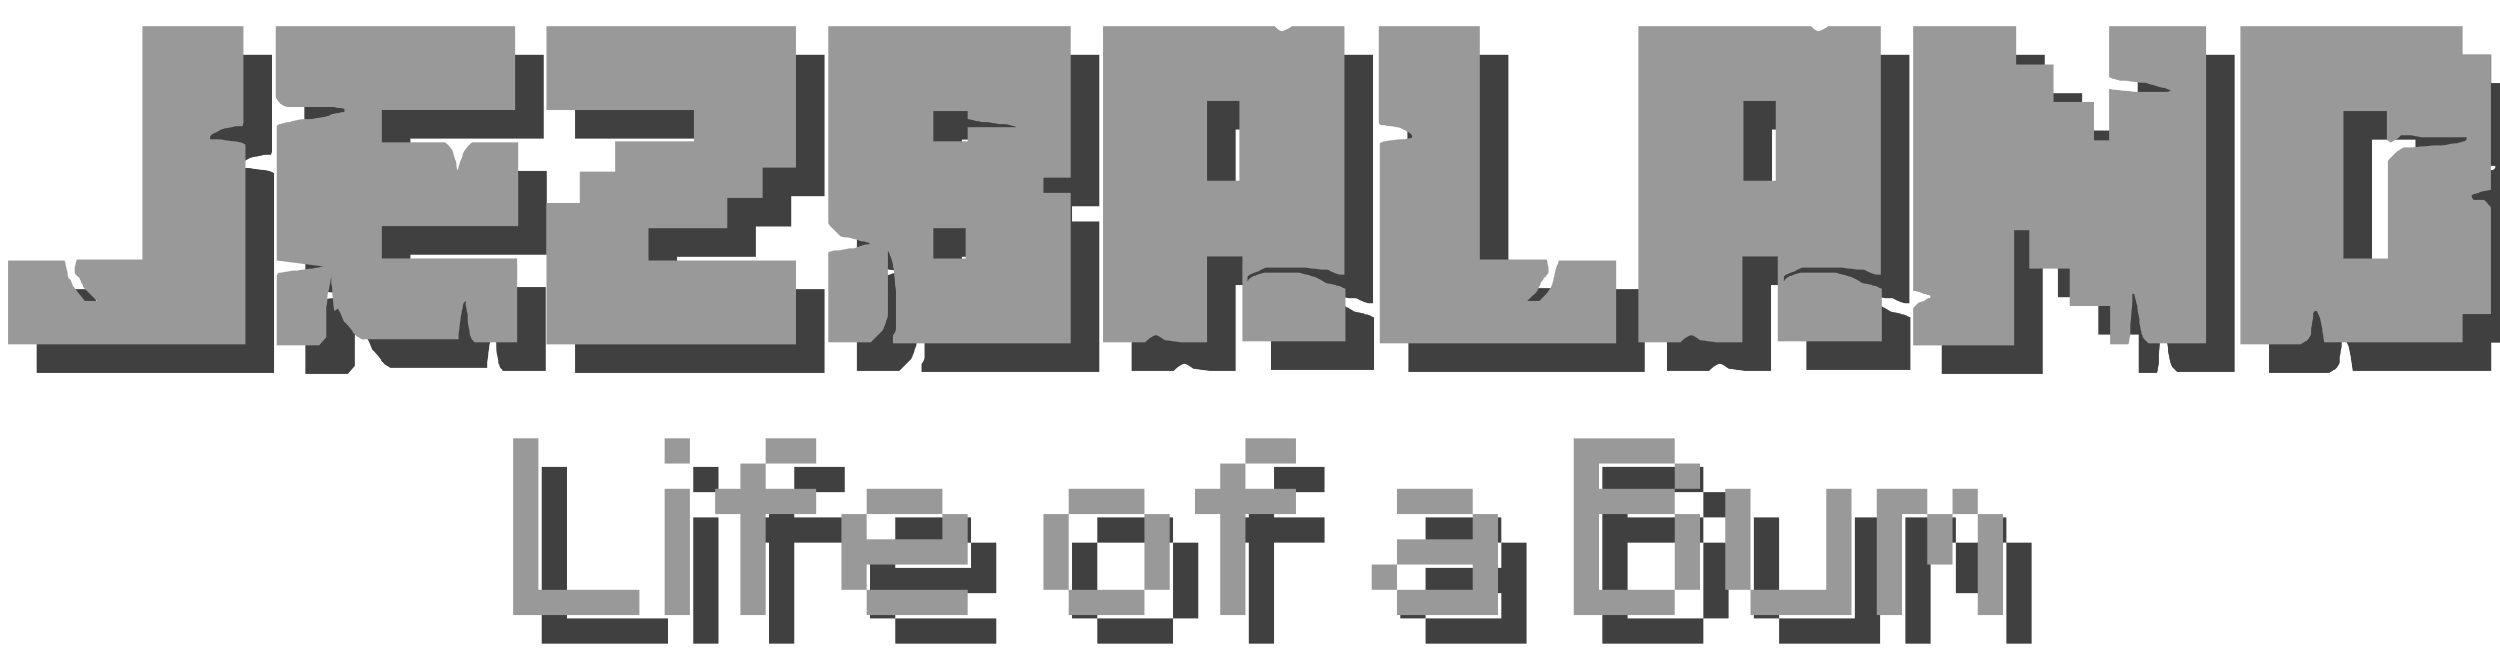 <?xml version="1.0" encoding="utf-8"?>
<!-- Generator: Adobe Illustrator 16.0.0, SVG Export Plug-In . SVG Version: 6.00 Build 0)  -->
<!DOCTYPE svg PUBLIC "-//W3C//DTD SVG 1.1//EN" "http://www.w3.org/Graphics/SVG/1.1/DTD/svg11.dtd">
<svg version="1.1" id="Layer_2" xmlns="http://www.w3.org/2000/svg" xmlns:xlink="http://www.w3.org/1999/xlink" x="0px" y="0px"
	 width="612px" height="163px" viewBox="0 318.5 612 163" enable-background="new 0 318.5 612 163" xml:space="preserve">
<g>
	<g opacity="0.75">
		<path id="XMLID_326_" d="M22.826,389.276c0,0.247,0.247,0.495,0.247,0.989c0,0.494,0.247,0.742,0.247,1.236
			c0.248,0.495,0.248,0.989,0.248,1.236c0,0.495,0.247,0.742,0.247,0.989c0.495,0,0.495,0.495,0.742,0.989
			c0.248,0.495,0.248,0.742,0.248,0.742c0.247,0.248,0.495,0.495,0.989,1.236c0.494,0.742,0.742,0.989,0.989,1.236l0.989,1.237
			c0,0,0.247,0,0.742,0c0.247,0,0.742,0,0.742,0c0.248,0,0.495,0,0.742,0c0.247,0,0.494,0,0.742,0
			c-0.248-0.248-0.495-0.495-1.236-1.237c-0.742-0.741-0.989-0.989-1.236-1.236c0,0-0.248-0.247-0.495-0.494
			c-0.248-0.248-0.495-0.495-0.495-0.989c-0.247-0.247-0.495-0.742-0.495-0.989c-0.247-0.247-0.247-0.495-0.247-0.495
			c0-0.247-0.248-0.247-0.742-0.742c-0.248-0.247-0.495-0.495-0.495-0.742v-0.247v-0.248v-0.495v-0.247
			c0-0.248,0.247-0.742,0.247-1.236c0.248-0.495,0.248-0.742,0.248-0.742h16.072v-57.12h24.728v23.738l-0.248,0.742
			c-0.247,0-0.494,0-0.989,0s-0.989,0-1.484,0.247c-0.494,0-0.989,0.248-1.483,0.248s-0.742,0.247-0.989,0.247
			c-0.247,0-0.495,0.247-0.989,0.495c-0.495,0.247-0.989,0.495-1.484,0.742l-0.247,0.248c-0.248,0.247-0.248,0.247-0.248,0.494l0,0
			v0.248l0,0v0.247c0.248,0,0.742,0,1.484,0c0.742,0,1.483,0,2.225,0.248c0.742,0,1.484,0.247,2.226,0.247s1.236,0.248,1.484,0.248
			c0.247,0,0.494,0.247,0.742,0.247c0.247,0.247,0.495,0.247,0.495,0.247v48.96H8.978v-20.523H22.826z"/>
		<path id="XMLID_325_" d="M75.742,392.244c0.495,0,0.989-0.247,1.484-0.247s0.989-0.248,1.483-0.248s0.742,0,0.989,0
			c0.247,0,0.742-0.247,1.731-0.247c0.989-0.248,1.483-0.248,1.978-0.248c0.248,0,0.742-0.247,1.484-0.247
			c0.742-0.248,1.236-0.248,1.483-0.248l-11.622-1.483v-32.887c0,0,0-0.248,0.247-0.248c0.247-0.247,0.247-0.247,0.495-0.247
			c0.247,0,0.495-0.247,0.989-0.247c0.495-0.248,0.989-0.248,1.484-0.248c0.247-0.247,0.742-0.247,1.731-0.495
			c0.989-0.247,1.483-0.247,1.978-0.247c0.248,0,0.495,0,0.989,0s0.989,0,1.731-0.247c0.742,0,1.236-0.248,1.731-0.248
			c0.494,0,0.742-0.247,0.989-0.247c0.248,0,0.248,0,0.742-0.248c0.247-0.247,0.494-0.247,0.494-0.247
			c0.248,0,0.742-0.248,1.484-0.248c0.742-0.247,1.236-0.247,1.483-0.247v-0.742c-0.494-0.248-0.989-0.248-1.483-0.248
			s-0.742-0.247-1.236-0.247s-0.742,0-0.989,0c-0.495,0-0.989,0-1.978,0c-0.989,0-1.978,0-3.215,0c-1.236,0-2.225,0-3.214,0
			s-1.731,0-1.978,0c-0.248,0-0.248-0.247-0.742-0.247c-0.247-0.248-0.494-0.248-0.742-0.495c0,0-0.247,0-0.247-0.248
			c-0.248-0.247-0.248-0.247-0.248-0.247c-0.247-0.248-0.247-0.248-0.494-0.742c-0.248-0.248-0.248-0.495-0.248-0.495v-17.309
			h58.604v20.523h-32.64v7.913H115.8c0.248,0,0.495,0.247,0.989,0.742s0.742,0.989,0.989,1.236c0,0.247,0.247,0.495,0.247,0.989
			c0.248,0.495,0.248,0.989,0.495,1.484s0.247,0.989,0.247,1.483c0,0.495,0.248,0.742,0.248,0.989c0-0.247,0.247-0.495,0.247-0.989
			c0.248-0.494,0.248-0.989,0.495-1.483s0.495-0.989,0.495-1.484c0.247-0.494,0.247-0.742,0.495-0.989
			c0.247-0.248,0.495-0.742,0.989-1.236c0.495-0.495,0.742-0.742,0.989-0.742h11.127v20.523h-33.382v7.913h33.134v20.524h-10.385
			c0,0-0.248,0-0.248-0.247c-0.247-0.248-0.247-0.248-0.494-0.495c0-0.247-0.248-0.247-0.248-0.741
			c-0.247-0.248-0.247-0.495-0.247-0.742c0,0,0-0.494-0.248-1.483c-0.247-0.989-0.247-1.731-0.247-2.226c0-0.247,0-0.494,0-0.742
			c0-0.494-0.247-0.742-0.247-1.236s-0.248-0.988-0.248-1.236c0-0.494,0-0.742,0-0.988l-0.247,0.246
			c-0.248,0.248-0.248,0.248-0.248,0.248c0,0.247-0.247,0.494-0.247,1.236c-0.247,0.742-0.247,0.988-0.247,1.236
			c0,0.247-0.248,0.742-0.248,1.236c0,0.741-0.247,1.236-0.247,1.979c0,0.741-0.248,1.483-0.248,1.978c0,0.742,0,0.989,0,1.236
			H95.523c0,0-0.247-0.247-0.742-0.494s-0.742-0.495-0.989-0.742c0,0,0-0.247-0.248-0.247c-0.247-0.247-0.247-0.247-0.247-0.494
			c-0.248-0.248-0.495-0.742-0.989-1.237c-0.495-0.494-0.742-0.988-0.989-0.988c-0.247-0.248-0.247-0.495-0.494-0.989
			c-0.248-0.494-0.248-0.742-0.495-1.236c-0.248-0.494-0.495-0.742-0.495-0.989s-0.989,0.495-0.989,0.495
			c0-0.248-0.247-0.99-0.247-1.731s-0.248-1.731-0.248-2.473c0-0.989,0-1.731-0.247-2.473c0-0.742,0-1.484,0-1.731
			c0,0.247-0.247,0.742-0.247,1.483c-0.248,0.742-0.248,1.484-0.495,2.225c-0.248,0.742-0.248,1.484-0.248,2.227
			c0,0.741-0.247,1.236-0.247,1.482v7.419l-1.731,1.978H74.753v-17.062C75,392.244,75.247,392.244,75.742,392.244z"/>
		<path id="XMLID_324_" d="M148.935,374.935v-7.418h8.654v-7.418h19.288v-7.666h-36.102v-20.523h61.077v34.618h-8.16v7.418h-8.655
			v7.418h-19.287v7.913h36.102V409.8h-61.077v-34.618h8.16V374.935z"/>
		<path id="XMLID_323_" d="M220.149,385.073c-0.247,0-0.495-0.248-0.989-0.248c-0.495-0.247-0.742-0.247-0.989-0.247
			s-0.495,0-0.989-0.247c-0.494-0.248-0.989-0.248-1.731-0.495c-0.742-0.248-1.236-0.248-1.73-0.248
			c-0.495,0-0.742-0.247-0.989-0.247l-2.473-2.473c-0.248-0.248-0.248-0.248-0.495-0.742c0-0.248,0-0.495,0-0.495v-47.724h59.345
			V369h-6.676v3.709h6.676v36.844h-43.52c0-0.247,0-0.494,0-0.989c0-0.494,0-0.741,0-0.989c0,0,0.248-0.247,0.495-0.741
			c0.248-0.495,0.248-0.742,0.248-0.989v-3.462v-3.956c0-0.248,0-0.742,0-1.484c0-0.741-0.248-1.483-0.248-2.472
			c0-0.742-0.247-1.731-0.247-2.473c0-0.742-0.248-1.237-0.248-1.484s0-0.495-0.247-1.236s-0.247-0.989-0.495-1.236
			c0-0.247,0-0.247-0.247-0.742c-0.248-0.248-0.248-0.495-0.248-0.495v15.825c0,0.248,0,0.495-0.247,0.989s-0.247,0.989-0.495,1.483
			c0,0.247-0.247,0.247-0.247,0.742c-0.248,0.247-0.248,0.494-0.248,0.494c-0.247,0.248-0.494,0.495-0.742,0.742
			c-0.247,0.247-0.742,0.742-0.989,0.989c-0.247,0.247-0.742,0.741-1.236,1.236h-10.385v-22.007c0,0,0.247-0.248,0.742-0.248
			c0.495-0.247,0.742-0.247,1.236-0.247c0,0,0.248,0,0.742,0c0.247,0,0.742-0.248,1.236-0.248c0.494,0,0.742-0.247,1.236-0.247
			c0.247,0,0.494,0,0.742,0c0.247,0,0.495,0,0.989-0.247c0.494-0.248,0.989-0.248,1.483-0.495c0.495-0.248,0.989-0.248,1.484-0.248
			C219.654,385.073,219.902,385.073,220.149,385.073z M235.48,360.098h8.407v-3.462h11.869c-0.247-0.247-0.742-0.247-1.483-0.495
			c-0.742-0.247-1.236-0.247-1.484-0.247c-0.247,0-0.495,0-0.989,0c-0.494,0-0.989-0.247-1.483-0.247s-0.989-0.248-1.483-0.248
			c-0.495,0-0.742,0-0.989,0c-0.248,0-0.742,0-1.236-0.247c-0.495,0-0.989,0-1.236-0.248c-0.495,0-0.989-0.247-1.484-0.247v-1.978
			h-8.407V360.098L235.48,360.098z M235.48,388.782h7.913v-7.418h-7.913V388.782z"/>
		<path id="XMLID_322_" d="M319.059,331.909c0.247,0.247,0.494,0.495,0.741,0.742c0.495,0.248,0.742,0.495,0.989,0.495
			s0.742-0.247,1.236-0.495c0.494-0.247,0.989-0.495,1.236-0.742h12.858v60.829c-0.247,0-0.495,0-0.989,0s-0.742-0.248-0.989-0.248
			s-0.494-0.247-1.236-0.494c-0.741-0.495-0.989-0.495-1.236-0.495s-0.494,0-1.236,0c-0.494,0-1.236-0.248-1.978-0.248
			c-0.742,0-1.484-0.247-1.979-0.247c-0.742,0-1.236,0-1.483,0c0,0-0.248,0-0.742,0c-0.247,0-0.742,0-1.236,0
			c-0.495,0-0.742,0-1.236,0c-0.495,0-0.742,0-0.989,0s-0.494,0-0.989,0c-0.494,0-0.741,0-1.236,0c-0.494,0-0.741,0-0.989,0
			c-0.247,0-0.494,0-0.494,0s-0.247,0-0.742,0.247c-0.494,0.248-0.741,0.248-0.989,0.495c-0.247,0.248-0.741,0.248-1.236,0.495
			c-0.741,0.247-0.988,0.495-1.235,0.495l-0.495,0.495c0,0.247,0,0.247,0,0.247v0.495v0.247c0,0.248,0,0.248,0,0.248
			c0-0.248,0.247-0.248,0.247-0.495c0.248-0.248,0.248-0.248,0.248-0.248c0.247-0.247,0.247-0.247,0.741-0.494
			c0.247-0.248,0.494-0.248,0.742-0.248c0.247-0.247,0.494-0.247,1.236-0.495c0.741-0.247,0.989-0.247,1.236-0.247h3.709h3.709
			c0,0,0.247,0,0.494,0c0.248,0,0.742,0,0.989,0.247c0.495,0,0.742,0.248,1.236,0.248c0.247,0,0.742,0.247,0.742,0.247
			c0.247,0,0.494,0.248,0.989,0.248c0.494,0.247,0.741,0.247,0.988,0.494c0.248,0,0.495,0.248,0.989,0.495
			c0.495,0.248,0.742,0.495,0.742,0.495c0.247,0,0.494,0.248,1.236,0.248c0.742,0.247,0.989,0.247,1.236,0.247
			c0.247,0.247,0.247,0.247,0.742,0.247c0.247,0,0.494,0.248,0.741,0.248c0.247,0.247,0.495,0.247,0.989,0.495v12.858h-25.222
			v-20.771h-8.655v21.019c-0.247,0-0.742,0-1.236,0s-1.236,0-1.978,0s-1.236,0-1.978,0c-0.495,0-0.989,0-1.237,0
			c-0.247,0-0.989-0.247-1.978-0.247c-0.989-0.248-1.483-0.248-1.731-0.248c-0.247,0-0.494-0.247-1.236-0.741
			c-0.742-0.495-0.989-0.495-1.236-0.495c-0.247,0-0.742,0.248-1.483,0.742c-0.495,0.494-0.989,0.742-0.989,0.989h-10.385v-77.396
			H319.059z M302.491,369.742h7.914v-19.535h-7.914V369.742z"/>
		<path id="XMLID_321_" d="M352.688,359.109L352.688,359.109v-0.247l0,0c0-0.247,0-0.247-0.247-0.495
			c-0.248-0.247-0.248-0.247-0.248-0.247c-0.247-0.248-0.741-0.248-1.236-0.742c-0.741-0.247-0.989-0.494-0.989-0.494
			c-0.247,0-0.494-0.248-0.988-0.248c-0.495,0-0.989-0.247-1.484-0.247c-0.494,0-0.988,0-1.483-0.248c-0.494,0-0.741,0-0.989,0
			l-0.494-0.494v-23.738h24.728v57.12h16.319c0.248,0.247,0.248,0.742,0.248,0.989c0.247,0.742,0.247,0.989,0.247,1.236v0.495v0.495
			c0,0.247-0.247,0.247-0.495,0.742c-0.247,0.248-0.494,0.495-0.741,0.742c0,0,0,0.248-0.247,0.495
			c-0.248,0.248-0.495,0.495-0.495,0.989c-0.247,0.247-0.494,0.742-0.494,0.989c-0.247,0.247-0.247,0.494-0.247,0.494
			c-0.248,0.247-0.495,0.742-1.237,1.236c-0.741,0.742-0.988,0.989-1.236,1.237c0.248,0,0.495,0,0.742,0c0.494,0,0.742,0,0.742,0
			c0.247,0,0.494,0,0.741,0c0.495,0,0.742,0,0.742,0s0.247-0.248,0.494-0.495c0.248-0.247,0.495-0.495,0.742-0.742
			s0.742-0.741,0.989-1.236c0.494-0.742,0.741-0.989,0.741-1.236c0,0,0.248-0.247,0.248-0.742c0.247-0.495,0.247-0.742,0.247-0.989
			c0-0.247,0.247-0.494,0.247-0.989s0.247-0.742,0.247-1.236c0.248-0.495,0.248-0.989,0.495-1.236
			c0.247-0.495,0.247-0.742,0.247-0.989h14.095v20.276h-57.862v-48.96c0,0,0.247-0.247,0.495-0.247
			c0.247-0.248,0.494-0.248,0.741-0.248c0.248,0,0.742-0.247,1.484-0.247c0.741,0,1.483-0.248,2.225-0.248
			c0.742,0,1.484,0,2.226-0.247C351.945,359.356,352.44,359.356,352.688,359.109L352.688,359.109z"/>
		<path id="XMLID_320_" d="M450.36,331.909c0.247,0.247,0.494,0.495,0.741,0.742c0.495,0.248,0.742,0.495,0.989,0.495
			s0.742-0.247,1.236-0.495c0.495-0.247,0.989-0.495,1.236-0.742h12.858v60.829c-0.247,0-0.494,0-0.989,0
			c-0.494,0-0.741-0.248-0.989-0.248c-0.247,0-0.494-0.247-1.236-0.494c-0.741-0.495-0.989-0.495-1.236-0.495s-0.494,0-1.236,0
			c-0.494,0-1.236-0.248-1.978-0.248c-0.742,0-1.484-0.247-1.979-0.247c-0.742,0-1.236,0-1.483,0c0,0-0.248,0-0.742,0
			c-0.247,0-0.742,0-1.236,0s-0.742,0-1.236,0s-0.742,0-0.989,0s-0.494,0-0.989,0c-0.494,0-0.741,0-1.236,0
			c-0.494,0-0.741,0-0.989,0c-0.247,0-0.494,0-0.494,0s-0.247,0-0.742,0.247c-0.494,0.248-0.741,0.248-0.988,0.495
			c-0.248,0.248-0.742,0.248-1.236,0.495c-0.742,0.247-0.989,0.495-1.237,0.495l-0.494,0.495c0,0.247,0,0.247,0,0.247v0.495v0.247
			c0,0.248,0,0.248,0,0.248c0-0.248,0.247-0.248,0.247-0.495c0.248-0.248,0.248-0.248,0.248-0.248
			c0.247-0.247,0.247-0.247,0.741-0.494c0.247-0.248,0.495-0.248,0.742-0.248c0.247-0.247,0.494-0.247,1.236-0.495
			c0.741-0.247,0.989-0.247,1.236-0.247h3.709h3.709c0,0,0.247,0,0.494,0c0.248,0,0.742,0,0.989,0.247
			c0.495,0,0.742,0.248,1.236,0.248c0.248,0,0.742,0.247,0.742,0.247c0.247,0,0.494,0.248,0.989,0.248
			c0.494,0.247,0.741,0.247,0.989,0.494c0.247,0,0.494,0.248,0.988,0.495c0.495,0.248,0.742,0.495,0.742,0.495
			c0.247,0,0.494,0.248,1.236,0.248c0.742,0.247,0.989,0.247,1.236,0.247c0.247,0.247,0.247,0.247,0.742,0.247
			c0.247,0,0.494,0.248,0.741,0.248c0.248,0.247,0.495,0.247,0.989,0.495v12.858H442.2v-20.771h-8.654v21.019
			c-0.248,0-0.742,0-1.237,0c-0.494,0-1.236,0-1.978,0c-0.742,0-1.236,0-1.979,0c-0.494,0-0.989,0-1.236,0s-0.989-0.247-1.979-0.247
			c-0.988-0.248-1.483-0.248-1.73-0.248s-0.494-0.247-1.236-0.741c-0.742-0.495-0.989-0.495-1.236-0.495s-0.742,0.248-1.483,0.742
			c-0.495,0.494-0.989,0.742-0.989,0.989h-10.386v-77.396H450.36z M433.793,369.742h7.912v-19.535h-7.912V369.742z"/>
		<path id="XMLID_319_" d="M479.538,398.426L479.538,398.426v-0.248c0-0.247,0-0.247,0-0.247s-0.247-0.247-0.741-0.247
			c-0.495-0.247-0.742-0.247-0.989-0.247c-0.248-0.247-0.495-0.247-1.236-0.495c-0.742-0.247-0.989-0.247-1.236-0.247v-64.785
			h25.222v9.396h9.148v9.149h9.892v9.396h3.709V347.24c0.247,0,0.741,0.247,1.483,0.247s1.73,0.247,2.473,0.247
			c0.989,0,1.731,0.248,2.473,0.248c0.742,0,1.236,0,1.731,0c0.247,0,0.741,0,1.236,0c0.494,0,1.236,0,1.978,0
			c0.742,0,1.236,0,1.979,0s0.989,0,1.236,0c0,0,0-0.248,0.247-0.248s0.247-0.247,0-0.247c0,0-0.247,0-0.741-0.247
			c-0.495-0.248-0.742-0.248-0.989-0.248s-0.742-0.247-0.989-0.247c-0.494-0.248-0.989-0.248-1.483-0.495
			c-0.495,0-0.989-0.248-1.731-0.495c-0.247,0-0.494,0-0.988,0c-0.495,0-1.237-0.247-1.979-0.247c-0.742,0-1.236-0.248-1.979-0.248
			c-0.494,0-0.989,0-1.236,0s-0.494-0.247-0.989-0.247c-0.494-0.248-0.741-0.248-0.989-0.248c-0.247-0.247-0.247-0.247-0.494-0.247
			s-0.247-0.247-0.247-0.247v-12.364h23.738v77.644h-14.095c0,0-0.247-0.247-0.494-0.494c-0.248-0.248-0.495-0.495-0.742-0.742
			c0-0.247-0.247-0.247-0.247-0.742c-0.247-0.247-0.247-0.494-0.247-0.741s-0.248-0.495-0.248-1.236
			c-0.247-0.742-0.247-0.989-0.247-1.236c0-0.248,0-0.495,0-0.742s-0.247-0.989-0.247-1.236s-0.247-0.989-0.247-1.236
			c0-0.495,0-0.741,0-0.741c-0.248-0.495-0.248-0.99-0.495-1.731c-0.247-0.742-0.247-1.236-0.247-1.236h-0.494
			c0,0.247,0,0.989,0,1.978c0,0.99-0.248,1.979-0.248,2.968s-0.247,1.979-0.247,2.967c0,0.989,0,1.484,0,1.979
			c0,0.495-0.247,0.989-0.247,1.483c0,0.495-0.247,0.989-0.247,0.989h-4.451v-9.396h-9.891v-9.15h-9.892v-9.396h-3.709v28.188
			h-24.727v-9.148c0,0,0.247-0.248,0.494-0.494c0.247-0.248,0.494-0.495,0.742-0.742c0.247-0.248,0.741-0.248,1.483-0.494
			C478.797,398.426,479.291,398.426,479.538,398.426z"/>
		<path id="XMLID_318_" d="M609.851,331.909v6.923h6.924v33.135c-0.247,0-0.741,0.247-1.483,0.247
			c-0.742,0.248-1.236,0.248-1.483,0.495c-0.248,0-0.742,0.248-0.989,0.248c-0.495,0.247-0.742,0.247-0.742,0.247v0.248v0.247l0,0
			c0,0.247,0.247,0.247,0.247,0.495c0.248,0.247,0.248,0.247,0.248,0.247c0.247,0,0.494,0,1.236,0c0.741,0,0.989,0,1.236,0
			c0.247,0.248,0.741,0.495,0.989,0.989c0.494,0.495,0.741,0.742,0.741,0.989v25.964h-6.924v6.924h-33.876
			c0-0.247-0.247-0.989-0.247-1.731c-0.247-0.988-0.247-1.483-0.247-1.73s-0.248-0.495-0.248-1.236
			c-0.247-0.742-0.247-0.989-0.247-1.236c-0.247-0.247-0.247-0.742-0.494-0.989c-0.248-0.495-0.248-0.741-0.248-0.741h-0.247l0,0
			l0,0h-0.247c0,0-0.247,0-0.247,0.246c-0.247,0.248-0.247,0.248-0.247,0.248c0,0.247,0,0.494,0,0.989
			c0,0.494-0.248,0.988-0.248,1.483c0,0.494-0.247,0.989-0.247,1.483c0,0.495,0,0.742,0,0.989s0,0.247-0.247,0.742
			c-0.247,0.247-0.247,0.494-0.495,0.741l-0.247,0.247c-0.247,0.248-0.247,0.248-0.494,0.248c-0.247,0.247-0.247,0.247-0.742,0.494
			c-0.247,0.247-0.494,0.247-0.494,0.247h-14.589v-77.891H609.851z M580.92,388.782h10.633v-23.738c0-0.247,0.247-0.247,0.247-0.495
			c0.247-0.247,0.247-0.247,0.247-0.247l0.248-0.247c0.247-0.248,0.494-0.495,0.988-0.989c0.495-0.495,0.742-0.742,0.989-0.742
			c0.248-0.248,0.248-0.248,0.742-0.495c0.247-0.247,0.494-0.247,0.494-0.247c0.495,0,0.989,0,1.979,0
			c0.742,0,1.73-0.248,2.72-0.248s1.979-0.247,2.721-0.247c0.741,0,1.483,0,1.73,0s0.742,0,1.73-0.248
			c0.989-0.247,1.484-0.247,1.979-0.247c0.247,0,0.495-0.247,0.989-0.247c0.494-0.248,0.742-0.248,0.989-0.248l0.494-0.495
			c0-0.247,0-0.247,0-0.247s0,0,0-0.248c-0.494,0-0.989,0-1.978,0c-0.989,0-1.979,0-3.215,0s-2.226,0-3.215,0s-1.73,0-1.979,0
			c-0.247,0-0.494,0-0.741,0s-0.742-0.247-1.236-0.247c-0.495,0-0.742-0.247-1.236-0.247c-0.247,0-0.495,0-0.742,0h-0.989h-0.741
			c0,0-0.248,0.247-0.495,0.494c-0.247,0.248-0.494,0.495-0.741,0.495c-0.248,0-0.495,0.495-0.742,0.495
			c-0.247,0.247-0.494,0.247-0.494,0.247c-0.248,0-0.248,0-0.495-0.247s-0.247-0.247-0.494-0.247v-7.171h-10.633v36.102H580.92z"/>
		<path id="XMLID_317_" d="M132.615,476.069v-43.273h6.182v37.092h24.727v6.182H132.615z"/>
		<path id="XMLID_316_" d="M169.706,438.979v-6.183h6.182v6.183H169.706z M169.706,476.069V445.16h6.182v30.909H169.706z"/>
		<path id="XMLID_315_" d="M188.251,476.069v-24.728h-6.182v-6.182h6.182v-6.182h6.182v6.182h12.364v6.182h-12.364v24.728H188.251z
			 M194.433,438.979v-6.183h12.364v6.183H194.433z"/>
		<path id="XMLID_314_" d="M212.978,469.888v-18.546h6.182v6.182h18.545v-6.182h6.182v12.363H219.16v6.183H212.978z M219.16,451.342
			v-6.182h18.545v6.182H219.16z M219.16,476.069v-6.182h24.727v6.182H219.16z"/>
		<path id="XMLID_313_" d="M262.433,469.888v-18.546h6.182v18.546H262.433z M268.615,451.342v-6.182h18.545v6.182H268.615z
			 M268.615,476.069v-6.182h18.545v6.182H268.615z M287.16,469.888v-18.546h6.182v18.546H287.16z"/>
		<path id="XMLID_312_" d="M305.706,476.069v-24.728h-6.182v-6.182h6.182v-6.182h6.181v6.182h12.364v6.182h-12.364v24.728H305.706z
			 M311.887,438.979v-6.183h12.364v6.183H311.887z"/>
		<path id="XMLID_311_" d="M342.797,469.888v-6.183h6.182v6.183H342.797z M348.979,451.342v-6.182h18.545v6.182H348.979z
			 M348.979,476.069v-6.182h18.545v-6.183h-18.545v-6.182h18.545v-6.182h6.182v24.728H348.979z"/>
		<path id="XMLID_310_" d="M392.251,476.069v-43.273h24.728v6.183h-18.546v6.182h18.546v6.182h-18.546v18.546h18.546v6.182H392.251z
			 M416.979,445.16v-6.182h6.182v6.182H416.979z M416.979,469.888v-18.546h6.182v18.546H416.979z"/>
		<path id="XMLID_309_" d="M429.342,469.888V445.16h6.182v24.728H429.342z M435.523,476.069v-6.182h18.546V445.16h6.182v30.909
			H435.523z"/>
		<path id="XMLID_308_" d="M466.433,476.069V445.16h12.364v6.182h-6.183v24.728H466.433z M478.797,463.705v-12.363h6.182v12.363
			H478.797z M484.979,451.342v-6.182h6.182v6.182H484.979z M491.16,476.069v-24.728h6.182v24.728H491.16z"/>
	</g>
	<g>
		<g>
			<g id="XMLID_258_">
				<path id="XMLID_267_" fill="#999999" d="M15.826,382.276c0,0.247,0.247,0.495,0.247,0.989c0,0.494,0.247,0.742,0.247,1.236
					c0.248,0.495,0.248,0.989,0.248,1.236c0,0.495,0.247,0.742,0.247,0.989c0.495,0,0.495,0.495,0.742,0.989
					c0.248,0.495,0.248,0.742,0.248,0.742c0.247,0.248,0.495,0.495,0.989,1.236c0.494,0.742,0.742,0.989,0.989,1.236l0.989,1.237
					c0,0,0.247,0,0.742,0c0.247,0,0.742,0,0.742,0c0.248,0,0.495,0,0.742,0c0.247,0,0.494,0,0.742,0
					c-0.248-0.248-0.495-0.495-1.236-1.237c-0.742-0.742-0.989-0.989-1.236-1.236c0,0-0.248-0.247-0.495-0.494
					c-0.248-0.248-0.495-0.495-0.495-0.989c-0.247-0.247-0.495-0.742-0.495-0.989c-0.247-0.247-0.247-0.495-0.247-0.495
					c0-0.247-0.248-0.247-0.742-0.742c-0.248-0.247-0.495-0.495-0.495-0.742v-0.247v-0.248v-0.495v-0.247
					c0-0.248,0.247-0.742,0.247-1.236c0.248-0.495,0.248-0.742,0.248-0.742h16.072v-57.12h24.728v23.738l-0.248,0.742
					c-0.247,0-0.494,0-0.989,0s-0.989,0-1.484,0.247c-0.494,0-0.989,0.248-1.483,0.248s-0.742,0.247-0.989,0.247
					c-0.247,0-0.495,0.247-0.989,0.495c-0.495,0.247-0.989,0.495-1.484,0.742l-0.247,0.248c-0.248,0.247-0.248,0.247-0.248,0.494
					l0,0v0.248l0,0v0.247c0.248,0,0.742,0,1.484,0c0.742,0,1.483,0,2.225,0.248c0.742,0,1.484,0.247,2.226,0.247
					s1.236,0.248,1.484,0.248c0.247,0,0.494,0.247,0.742,0.247c0.247,0.247,0.495,0.247,0.495,0.247v48.96H1.978v-20.523H15.826z"/>
				<path id="XMLID_266_" fill="#999999" d="M68.742,385.244c0.495,0,0.989-0.247,1.484-0.247s0.989-0.248,1.483-0.248
					s0.742,0,0.989,0c0.247,0,0.742-0.247,1.731-0.247c0.989-0.248,1.483-0.248,1.978-0.248c0.248,0,0.742-0.247,1.484-0.247
					c0.742-0.248,1.236-0.248,1.483-0.248l-11.622-1.483v-32.887c0,0,0-0.248,0.247-0.248c0.247-0.247,0.247-0.247,0.495-0.247
					c0.247,0,0.495-0.247,0.989-0.247c0.495-0.248,0.989-0.248,1.484-0.248c0.247-0.247,0.742-0.247,1.731-0.495
					c0.989-0.247,1.483-0.247,1.978-0.247c0.248,0,0.495,0,0.989,0s0.989,0,1.731-0.247c0.742,0,1.236-0.248,1.731-0.248
					c0.494,0,0.742-0.247,0.989-0.247c0.248,0,0.248,0,0.742-0.248c0.247-0.247,0.494-0.247,0.494-0.247
					c0.248,0,0.742-0.248,1.484-0.248c0.742-0.247,1.236-0.247,1.483-0.247v-0.742c-0.494-0.248-0.989-0.248-1.483-0.248
					s-0.742-0.247-1.236-0.247s-0.742,0-0.989,0c-0.495,0-0.989,0-1.978,0c-0.989,0-1.978,0-3.215,0c-1.236,0-2.225,0-3.214,0
					s-1.731,0-1.978,0c-0.248,0-0.248-0.247-0.742-0.247c-0.247-0.248-0.494-0.248-0.742-0.495c0,0-0.247,0-0.247-0.248
					c-0.248-0.247-0.248-0.247-0.248-0.247c-0.247-0.248-0.247-0.248-0.494-0.742c-0.248-0.248-0.248-0.495-0.248-0.495v-17.309
					h58.604v20.523h-32.64v7.913H108.8c0.248,0,0.495,0.247,0.989,0.742s0.742,0.989,0.989,1.236c0,0.247,0.247,0.495,0.247,0.989
					c0.248,0.495,0.248,0.989,0.495,1.484s0.247,0.989,0.247,1.483c0,0.495,0.248,0.742,0.248,0.989
					c0-0.247,0.247-0.495,0.247-0.989c0.248-0.494,0.248-0.989,0.495-1.483s0.495-0.989,0.495-1.484
					c0.247-0.494,0.247-0.742,0.495-0.989c0.247-0.248,0.495-0.742,0.989-1.236c0.495-0.495,0.742-0.742,0.989-0.742h11.127v20.523
					H93.469v7.913h33.134v20.524h-10.385c0,0-0.248,0-0.248-0.247c-0.247-0.248-0.247-0.248-0.494-0.495
					c0-0.247-0.248-0.247-0.248-0.741c-0.247-0.248-0.247-0.495-0.247-0.742c0,0,0-0.494-0.248-1.483
					c-0.247-0.989-0.247-1.731-0.247-2.226c0-0.247,0-0.495,0-0.742c0-0.494-0.247-0.742-0.247-1.236
					c0-0.494-0.248-0.989-0.248-1.236c0-0.495,0-0.742,0-0.989l-0.247,0.247c-0.248,0.247-0.248,0.247-0.248,0.247
					c0,0.248-0.247,0.495-0.247,1.237c-0.247,0.742-0.247,0.989-0.247,1.236c0,0.247-0.248,0.742-0.248,1.236
					c0,0.741-0.247,1.236-0.247,1.979c0,0.741-0.248,1.483-0.248,1.978c0,0.742,0,0.989,0,1.236H88.523c0,0-0.247-0.247-0.742-0.494
					s-0.742-0.495-0.989-0.742c0,0,0-0.247-0.248-0.247c-0.247-0.247-0.247-0.247-0.247-0.494c-0.248-0.248-0.495-0.742-0.989-1.237
					c-0.495-0.494-0.742-0.988-0.989-0.988c-0.247-0.248-0.247-0.495-0.494-0.989c-0.248-0.495-0.248-0.742-0.495-1.236
					c-0.248-0.495-0.495-0.742-0.495-0.989s-0.989,0.495-0.989,0.495c0-0.248-0.247-0.989-0.247-1.731s-0.248-1.731-0.248-2.473
					c0-0.989,0-1.731-0.247-2.473c0-0.742,0-1.484,0-1.731c0,0.247-0.247,0.742-0.247,1.483c-0.248,0.742-0.248,1.484-0.495,2.226
					c-0.248,0.742-0.248,1.483-0.248,2.226c0,0.742-0.247,1.236-0.247,1.483v7.418l-1.731,1.978H67.753v-17.062
					C68,385.244,68.247,385.244,68.742,385.244z"/>
				<path id="XMLID_265_" fill="#999999" d="M141.935,367.935v-7.418h8.654v-7.418h19.288v-7.666h-36.102v-20.523h61.077v34.618
					h-8.16v7.418h-8.655v7.418h-19.287v7.913h36.102V402.8h-61.077v-34.618h8.16V367.935z"/>
				<path id="XMLID_264_" fill="#999999" d="M213.149,378.073c-0.247,0-0.495-0.248-0.989-0.248
					c-0.495-0.247-0.742-0.247-0.989-0.247s-0.495,0-0.989-0.247c-0.494-0.248-0.989-0.248-1.731-0.495
					c-0.742-0.248-1.236-0.248-1.73-0.248c-0.495,0-0.742-0.247-0.989-0.247l-2.473-2.473c-0.248-0.248-0.248-0.248-0.495-0.742
					c0-0.248,0-0.495,0-0.495v-47.724h59.345V362h-6.676v3.709h6.676v36.844h-43.52c0-0.247,0-0.494,0-0.989
					c0-0.494,0-0.741,0-0.989c0,0,0.248-0.247,0.495-0.741c0.248-0.495,0.248-0.742,0.248-0.989v-3.462v-3.957
					c0-0.247,0-0.742,0-1.483s-0.248-1.484-0.248-2.473c0-0.742-0.247-1.731-0.247-2.473c0-0.742-0.248-1.237-0.248-1.484
					s0-0.495-0.247-1.236s-0.247-0.989-0.495-1.236c0-0.247,0-0.247-0.247-0.742c-0.248-0.248-0.248-0.495-0.248-0.495v15.825
					c0,0.248,0,0.495-0.247,0.989s-0.247,0.989-0.495,1.483c0,0.247-0.247,0.247-0.247,0.742c-0.248,0.247-0.248,0.494-0.248,0.494
					c-0.247,0.248-0.494,0.495-0.742,0.742c-0.247,0.247-0.742,0.742-0.989,0.989c-0.247,0.247-0.742,0.741-1.236,1.236h-10.385
					v-22.007c0,0,0.247-0.248,0.742-0.248c0.495-0.247,0.742-0.247,1.236-0.247c0,0,0.248,0,0.742,0
					c0.247,0,0.742-0.248,1.236-0.248c0.494,0,0.742-0.247,1.236-0.247c0.247,0,0.494,0,0.742,0c0.247,0,0.495,0,0.989-0.247
					c0.494-0.248,0.989-0.248,1.483-0.495c0.495-0.248,0.989-0.248,1.484-0.248C212.654,378.073,212.902,378.073,213.149,378.073z
					 M228.48,353.098h8.407v-3.462h11.869c-0.247-0.247-0.742-0.247-1.483-0.495c-0.742-0.247-1.236-0.247-1.484-0.247
					c-0.247,0-0.495,0-0.989,0c-0.494,0-0.989-0.247-1.483-0.247s-0.989-0.248-1.483-0.248c-0.495,0-0.742,0-0.989,0
					c-0.248,0-0.742,0-1.236-0.247c-0.495,0-0.989,0-1.236-0.248c-0.495,0-0.989-0.247-1.484-0.247v-1.978h-8.407V353.098
					L228.48,353.098z M228.48,381.782h7.913v-7.418h-7.913V381.782z"/>
				<path id="XMLID_263_" fill="#999999" d="M312.059,324.909c0.247,0.247,0.494,0.495,0.741,0.742
					c0.495,0.248,0.742,0.495,0.989,0.495s0.742-0.247,1.236-0.495c0.494-0.247,0.989-0.495,1.236-0.742h12.858v60.829
					c-0.247,0-0.495,0-0.989,0s-0.742-0.248-0.989-0.248s-0.494-0.247-1.236-0.494c-0.741-0.495-0.989-0.495-1.236-0.495
					s-0.494,0-1.236,0c-0.494,0-1.236-0.248-1.978-0.248c-0.742,0-1.484-0.247-1.979-0.247c-0.742,0-1.236,0-1.483,0
					c0,0-0.248,0-0.742,0c-0.247,0-0.742,0-1.236,0c-0.495,0-0.742,0-1.236,0c-0.495,0-0.742,0-0.989,0s-0.494,0-0.989,0
					c-0.494,0-0.741,0-1.236,0c-0.494,0-0.741,0-0.989,0c-0.247,0-0.494,0-0.494,0s-0.247,0-0.742,0.247
					c-0.494,0.248-0.741,0.248-0.989,0.495c-0.247,0.248-0.741,0.248-1.236,0.495c-0.741,0.247-0.988,0.495-1.236,0.495
					l-0.495,0.495c0,0.247,0,0.247,0,0.247v0.495v0.247c0,0.248,0,0.248,0,0.248c0-0.248,0.247-0.248,0.247-0.495
					c0.248-0.248,0.248-0.248,0.248-0.248c0.248-0.247,0.248-0.247,0.742-0.494c0.247-0.248,0.494-0.248,0.742-0.248
					c0.247-0.247,0.494-0.247,1.236-0.495c0.741-0.247,0.989-0.247,1.236-0.247h3.709h3.709c0,0,0.247,0,0.494,0
					c0.248,0,0.742,0,0.989,0.247c0.495,0,0.742,0.248,1.236,0.248c0.247,0,0.742,0.247,0.742,0.247
					c0.247,0,0.494,0.248,0.989,0.248c0.494,0.247,0.741,0.247,0.988,0.494c0.248,0,0.495,0.248,0.989,0.495
					c0.495,0.248,0.742,0.495,0.742,0.495c0.247,0,0.494,0.248,1.236,0.248c0.742,0.247,0.989,0.247,1.236,0.247
					c0.247,0.247,0.247,0.247,0.742,0.247c0.247,0,0.494,0.248,0.741,0.248c0.247,0.247,0.495,0.247,0.989,0.495v12.858h-25.222
					v-20.771h-8.655v21.019c-0.247,0-0.742,0-1.236,0s-1.236,0-1.978,0s-1.236,0-1.978,0c-0.495,0-0.989,0-1.237,0
					c-0.247,0-0.989-0.247-1.978-0.247c-0.989-0.248-1.483-0.248-1.731-0.248c-0.247,0-0.494-0.247-1.236-0.741
					c-0.742-0.495-0.989-0.495-1.236-0.495c-0.247,0-0.742,0.248-1.483,0.742c-0.495,0.494-0.989,0.742-0.989,0.989h-10.385v-77.396
					H312.059z M295.491,362.742h7.913v-19.535h-7.913V362.742z"/>
				<path id="XMLID_262_" fill="#999999" d="M345.688,352.109L345.688,352.109v-0.247l0,0c0-0.247,0-0.247-0.247-0.495
					c-0.248-0.247-0.248-0.247-0.248-0.247c-0.247-0.248-0.741-0.248-1.236-0.742c-0.741-0.247-0.989-0.494-0.989-0.494
					c-0.247,0-0.494-0.248-0.988-0.248c-0.495,0-0.989-0.247-1.484-0.247c-0.494,0-0.988,0-1.483-0.248c-0.494,0-0.741,0-0.989,0
					l-0.494-0.494v-23.738h24.728v57.12h16.319c0.248,0.247,0.248,0.742,0.248,0.989c0.247,0.742,0.247,0.989,0.247,1.236v0.495
					v0.495c0,0.247-0.247,0.247-0.495,0.742c-0.247,0.248-0.494,0.495-0.741,0.742c0,0,0,0.248-0.247,0.495
					c-0.248,0.248-0.495,0.495-0.495,0.989c-0.247,0.247-0.494,0.742-0.494,0.989c-0.247,0.247-0.247,0.494-0.247,0.494
					c-0.248,0.248-0.495,0.742-1.237,1.236c-0.741,0.742-0.988,0.989-1.236,1.237c0.248,0,0.495,0,0.742,0c0.494,0,0.742,0,0.742,0
					c0.247,0,0.494,0,0.741,0c0.495,0,0.742,0,0.742,0s0.247-0.248,0.494-0.495c0.248-0.248,0.495-0.495,0.742-0.742
					c0.247-0.247,0.742-0.742,0.989-1.236c0.494-0.742,0.741-0.989,0.741-1.236c0,0,0.248-0.247,0.248-0.742
					c0.247-0.495,0.247-0.742,0.247-0.989c0-0.247,0.247-0.494,0.247-0.989s0.247-0.742,0.247-1.236
					c0.248-0.495,0.248-0.989,0.495-1.236c0.247-0.495,0.247-0.742,0.247-0.989h14.095v20.276h-57.862v-48.96
					c0,0,0.247-0.247,0.495-0.247c0.247-0.248,0.494-0.248,0.741-0.248c0.248,0,0.742-0.247,1.484-0.247
					c0.741,0,1.483-0.248,2.225-0.248c0.742,0,1.484,0,2.226-0.247C344.945,352.356,345.44,352.356,345.688,352.109L345.688,352.109
					z"/>
				<path id="XMLID_261_" fill="#999999" d="M443.36,324.909c0.247,0.247,0.494,0.495,0.741,0.742
					c0.495,0.248,0.742,0.495,0.989,0.495s0.742-0.247,1.236-0.495c0.495-0.247,0.989-0.495,1.236-0.742h12.858v60.829
					c-0.247,0-0.494,0-0.989,0c-0.494,0-0.741-0.248-0.989-0.248c-0.247,0-0.494-0.247-1.236-0.494
					c-0.741-0.495-0.989-0.495-1.236-0.495s-0.494,0-1.236,0c-0.494,0-1.236-0.248-1.978-0.248c-0.742,0-1.484-0.247-1.979-0.247
					c-0.742,0-1.236,0-1.483,0c0,0-0.248,0-0.742,0c-0.247,0-0.742,0-1.236,0s-0.742,0-1.236,0s-0.742,0-0.989,0s-0.494,0-0.989,0
					c-0.494,0-0.741,0-1.236,0c-0.494,0-0.741,0-0.989,0c-0.247,0-0.494,0-0.494,0s-0.247,0-0.742,0.247
					c-0.494,0.248-0.741,0.248-0.988,0.495c-0.248,0.248-0.742,0.248-1.236,0.495c-0.742,0.247-0.989,0.495-1.237,0.495
					l-0.494,0.495c0,0.247,0,0.247,0,0.247v0.495v0.247c0,0.248,0,0.248,0,0.248c0-0.248,0.247-0.248,0.247-0.495
					c0.248-0.248,0.248-0.248,0.248-0.248c0.247-0.247,0.247-0.247,0.741-0.494c0.247-0.248,0.495-0.248,0.742-0.248
					c0.247-0.247,0.494-0.247,1.236-0.495c0.741-0.247,0.989-0.247,1.236-0.247h3.709h3.709c0,0,0.247,0,0.494,0
					c0.248,0,0.742,0,0.989,0.247c0.495,0,0.742,0.248,1.236,0.248c0.248,0,0.742,0.247,0.742,0.247
					c0.247,0,0.494,0.248,0.989,0.248c0.494,0.247,0.741,0.247,0.989,0.494c0.247,0,0.494,0.248,0.988,0.495
					c0.495,0.248,0.742,0.495,0.742,0.495c0.247,0,0.494,0.248,1.236,0.248c0.742,0.247,0.989,0.247,1.236,0.247
					c0.247,0.247,0.247,0.247,0.742,0.247c0.247,0,0.494,0.248,0.741,0.248c0.248,0.247,0.495,0.247,0.989,0.495v12.858H435.2
					v-20.771h-8.654v21.019c-0.248,0-0.742,0-1.237,0c-0.494,0-1.236,0-1.978,0c-0.742,0-1.236,0-1.979,0c-0.494,0-0.989,0-1.236,0
					s-0.989-0.247-1.979-0.247c-0.988-0.248-1.483-0.248-1.73-0.248s-0.494-0.247-1.236-0.741c-0.742-0.495-0.989-0.495-1.236-0.495
					s-0.742,0.248-1.483,0.742c-0.495,0.494-0.989,0.742-0.989,0.989h-10.386v-77.396H443.36z M426.793,362.742h7.912v-19.535
					h-7.912V362.742z"/>
				<path id="XMLID_260_" fill="#999999" d="M472.538,391.425L472.538,391.425v-0.247c0-0.248,0-0.248,0-0.248
					s-0.247-0.247-0.741-0.247c-0.495-0.247-0.742-0.247-0.989-0.247c-0.248-0.248-0.495-0.248-1.236-0.495
					c-0.742-0.248-0.989-0.248-1.236-0.248v-64.785h25.222v9.396h9.148v9.149h9.892v9.396h3.709V340.24
					c0.247,0,0.741,0.247,1.483,0.247s1.73,0.247,2.473,0.247c0.989,0,1.731,0.248,2.473,0.248c0.742,0,1.236,0,1.731,0
					c0.247,0,0.741,0,1.236,0c0.494,0,1.236,0,1.978,0c0.742,0,1.236,0,1.979,0s0.989,0,1.236,0c0,0,0-0.248,0.247-0.248
					s0.247-0.247,0-0.247c0,0-0.247,0-0.741-0.247c-0.495-0.248-0.742-0.248-0.989-0.248s-0.742-0.247-0.989-0.247
					c-0.494-0.248-0.989-0.248-1.483-0.495c-0.495,0-0.989-0.248-1.731-0.495c-0.247,0-0.494,0-0.988,0
					c-0.495,0-1.237-0.247-1.979-0.247c-0.742,0-1.236-0.248-1.979-0.248c-0.494,0-0.989,0-1.236,0s-0.494-0.247-0.989-0.247
					c-0.494-0.248-0.741-0.248-0.989-0.248c-0.247-0.247-0.247-0.247-0.494-0.247s-0.247-0.247-0.247-0.247v-12.364h23.738v77.644
					h-14.095c0,0-0.247-0.247-0.494-0.494c-0.248-0.248-0.495-0.495-0.742-0.742c0-0.247-0.247-0.247-0.247-0.742
					c-0.247-0.247-0.247-0.494-0.247-0.741s-0.248-0.495-0.248-1.236c-0.247-0.742-0.247-0.989-0.247-1.236c0-0.248,0-0.495,0-0.742
					s-0.247-0.989-0.247-1.236s-0.247-0.989-0.247-1.236c0-0.495,0-0.742,0-0.742c-0.248-0.495-0.248-0.989-0.495-1.731
					c-0.247-0.742-0.247-1.236-0.247-1.236h-0.494c0,0.247,0,0.989,0,1.978s-0.248,1.978-0.248,2.967s-0.247,1.979-0.247,2.967
					c0,0.989,0,1.484,0,1.979c0,0.495-0.247,0.989-0.247,1.483c0,0.495-0.247,0.989-0.247,0.989h-4.451v-9.396h-9.891v-9.149h-9.892
					v-9.396h-3.709v28.188h-24.727v-9.148c0,0,0.247-0.248,0.494-0.495c0.247-0.248,0.494-0.495,0.742-0.742
					c0.247-0.247,0.741-0.247,1.483-0.494C471.797,391.425,472.291,391.425,472.538,391.425z"/>
				<path id="XMLID_259_" fill="#999999" d="M602.851,324.909v6.923h6.924v33.135c-0.247,0-0.741,0.247-1.483,0.247
					c-0.742,0.248-1.236,0.248-1.483,0.495c-0.248,0-0.742,0.248-0.989,0.248c-0.495,0.247-0.742,0.247-0.742,0.247v0.248v0.247l0,0
					c0,0.247,0.247,0.247,0.247,0.495c0.248,0.247,0.248,0.247,0.248,0.247c0.247,0,0.494,0,1.236,0c0.741,0,0.989,0,1.236,0
					c0.247,0.248,0.741,0.495,0.989,0.989c0.494,0.495,0.741,0.742,0.741,0.989v25.964h-6.924v6.924h-33.876
					c0-0.247-0.247-0.989-0.247-1.731c-0.247-0.988-0.247-1.483-0.247-1.73s-0.248-0.495-0.248-1.236
					c-0.247-0.742-0.247-0.989-0.247-1.236c-0.247-0.247-0.247-0.742-0.494-0.989c-0.248-0.495-0.248-0.742-0.248-0.742h-0.247l0,0
					l0,0h-0.247c0,0-0.247,0-0.247,0.247c-0.247,0.248-0.247,0.248-0.247,0.248c0,0.247,0,0.494,0,0.989
					c0,0.494-0.248,0.988-0.248,1.483c0,0.494-0.247,0.989-0.247,1.483c0,0.495,0,0.742,0,0.989s0,0.247-0.247,0.742
					c-0.247,0.247-0.247,0.494-0.495,0.741l-0.247,0.247c-0.247,0.248-0.247,0.248-0.494,0.248
					c-0.247,0.247-0.247,0.247-0.742,0.494c-0.247,0.247-0.494,0.247-0.494,0.247h-14.589v-77.891H602.851z M573.92,381.782h10.633
					v-23.738c0-0.247,0.247-0.247,0.247-0.495c0.247-0.247,0.247-0.247,0.247-0.247l0.248-0.247
					c0.247-0.248,0.494-0.495,0.988-0.989c0.495-0.495,0.742-0.742,0.989-0.742c0.248-0.248,0.248-0.248,0.742-0.495
					c0.247-0.247,0.494-0.247,0.494-0.247c0.495,0,0.989,0,1.979,0c0.742,0,1.73-0.248,2.72-0.248s1.979-0.247,2.721-0.247
					c0.741,0,1.483,0,1.73,0s0.742,0,1.73-0.248c0.989-0.247,1.484-0.247,1.979-0.247c0.247,0,0.495-0.247,0.989-0.247
					c0.494-0.248,0.742-0.248,0.989-0.248l0.494-0.495c0-0.247,0-0.247,0-0.247s0,0,0-0.248c-0.494,0-0.989,0-1.978,0
					c-0.989,0-1.979,0-3.215,0s-2.226,0-3.215,0s-1.73,0-1.979,0c-0.247,0-0.494,0-0.741,0s-0.742-0.247-1.236-0.247
					c-0.495,0-0.742-0.247-1.236-0.247c-0.247,0-0.495,0-0.742,0h-0.989h-0.741c0,0-0.248,0.247-0.495,0.494
					c-0.247,0.248-0.494,0.495-0.741,0.495c-0.248,0-0.495,0.495-0.742,0.495c-0.247,0.247-0.494,0.247-0.494,0.247
					c-0.248,0-0.248,0-0.495-0.247s-0.247-0.247-0.494-0.247v-7.171h-10.633v36.102H573.92z"/>
			</g>
			<g id="XMLID_247_">
				<path id="XMLID_257_" fill="#999999" d="M125.615,469.069v-43.273h6.182v37.092h24.727v6.182H125.615z"/>
				<path id="XMLID_256_" fill="#999999" d="M162.706,431.979v-6.183h6.182v6.183H162.706z M162.706,469.069V438.16h6.182v30.909
					H162.706z"/>
				<path id="XMLID_255_" fill="#999999" d="M181.251,469.069v-24.728h-6.182v-6.182h6.182v-6.182h6.182v6.182h12.364v6.182h-12.364
					v24.728H181.251z M187.433,431.979v-6.183h12.364v6.183H187.433z"/>
				<path id="XMLID_254_" fill="#999999" d="M205.978,462.888v-18.546h6.182v6.182h18.545v-6.182h6.182v12.363H212.16v6.183H205.978
					z M212.16,444.342v-6.182h18.545v6.182H212.16z M212.16,469.069v-6.182h24.727v6.182H212.16z"/>
				<path id="XMLID_253_" fill="#999999" d="M255.433,462.888v-18.546h6.182v18.546H255.433z M261.615,444.342v-6.182h18.545v6.182
					H261.615z M261.615,469.069v-6.182h18.545v6.182H261.615z M280.16,462.888v-18.546h6.182v18.546H280.16z"/>
				<path id="XMLID_252_" fill="#999999" d="M298.706,469.069v-24.728h-6.182v-6.182h6.182v-6.182h6.182v6.182h12.364v6.182h-12.364
					v24.728H298.706z M304.887,431.979v-6.183h12.364v6.183H304.887z"/>
				<path id="XMLID_251_" fill="#999999" d="M335.797,462.888v-6.183h6.182v6.183H335.797z M341.979,444.342v-6.182h18.545v6.182
					H341.979z M341.979,469.069v-6.182h18.545v-6.183h-18.545v-6.182h18.545v-6.182h6.182v24.728H341.979z"/>
				<path id="XMLID_250_" fill="#999999" d="M385.251,469.069v-43.273h24.728v6.183h-18.546v6.182h18.546v6.182h-18.546v18.546
					h18.546v6.182H385.251z M409.979,438.16v-6.182h6.182v6.182H409.979z M409.979,462.888v-18.546h6.182v18.546H409.979z"/>
				<path id="XMLID_249_" fill="#999999" d="M422.342,462.888V438.16h6.182v24.728H422.342z M428.523,469.069v-6.182h18.546V438.16
					h6.182v30.909H428.523z"/>
				<path id="XMLID_248_" fill="#999999" d="M459.433,469.069V438.16h12.364v6.182h-6.183v24.728H459.433z M471.797,456.705v-12.363
					h6.182v12.363H471.797z M477.979,444.342v-6.182h6.182v6.182H477.979z M484.16,469.069v-24.728h6.182v24.728H484.16z"/>
			</g>
		</g>
	</g>
</g>
</svg>
